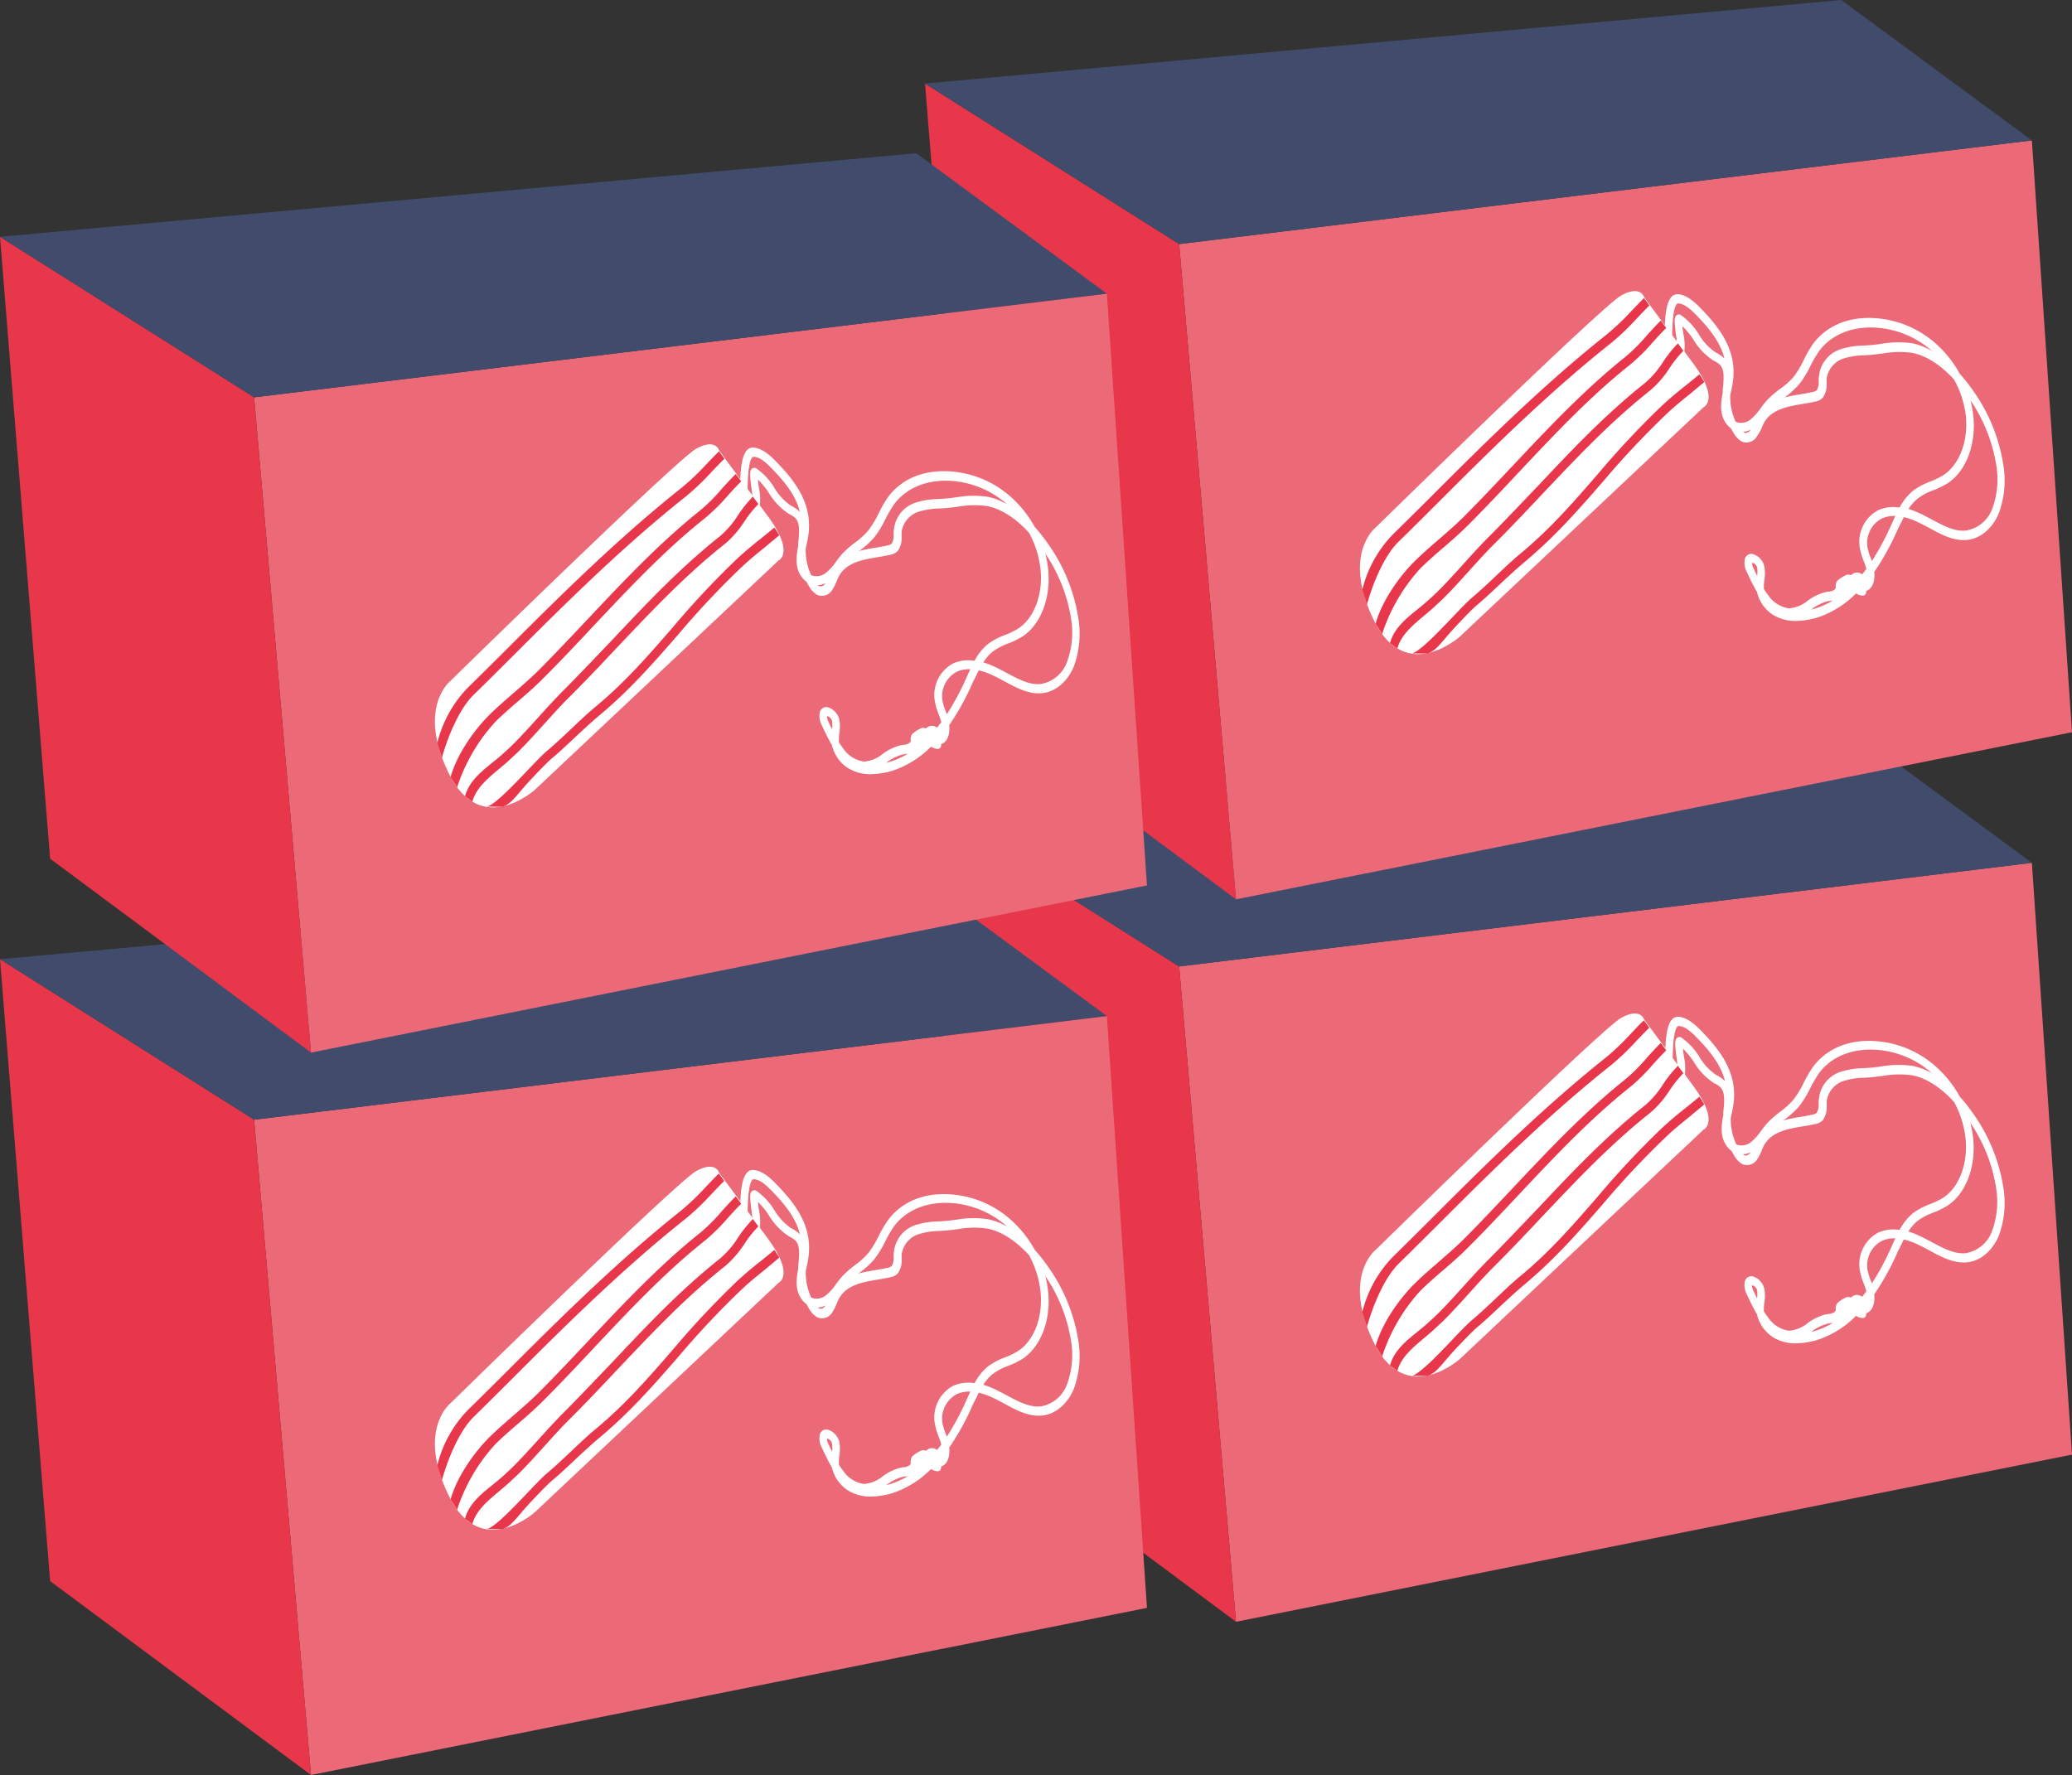 <svg id="Calque_1" data-name="Calque 1" xmlns="http://www.w3.org/2000/svg" viewBox="0 0 378.55 324.34"><rect x="0" y="0" width="378.55" height="324.34" fill="#333333" stroke="none"/><defs><style>.cls-1{fill:#ec6978;}.cls-2{fill:#e8364b;}.cls-3{fill:#414b6b;}.cls-4{fill:#fff;}</style></defs><title>Plan de travail 799</title><polygon class="cls-1" points="215.43 176.6 371.22 157.66 378.55 265.8 225.82 296.34 215.43 176.6"/><polygon class="cls-2" points="169 147.27 215.43 176.6 225.82 296.34 178.16 260.91 169 147.27"/><polygon class="cls-3" points="169 147.27 336.4 132 371.22 157.66 215.43 176.6 169 147.27"/><path class="cls-4" d="M332.14,244.81a14.06,14.06,0,0,1-3.55.63,7.76,7.76,0,0,1-4.68-1.1,6.78,6.78,0,0,1-2.91-4.16,39.14,39.14,0,0,1-1.81-3.57,3.54,3.54,0,0,1-.41-2.48,1.22,1.22,0,0,1,1.5-.88,3.06,3.06,0,0,1,2.07,2.3,7.3,7.3,0,0,1,0,2.43,8.09,8.09,0,0,0-.09,1.4c0,.08,0,.17,0,.25a12.87,12.87,0,0,0,.79,1.13,5.55,5.55,0,0,0,3.77,2.4,6.14,6.14,0,0,0,3.48-1.42,9.12,9.12,0,0,1,3.22-1.55l.49-.08a2.12,2.12,0,0,0,1.16-.37,1.29,1.29,0,0,0,.23-.31,1.82,1.82,0,0,1,.25-1.29,5.92,5.92,0,0,1,1.49-1l.14-.08a1,1,0,0,1,.69,0l.27,0a1.46,1.46,0,0,1,1-.44,1.4,1.4,0,0,1,.95.34q.4-.49.79-1c-.12-.46-.3-.93-.48-1.42a13.84,13.84,0,0,1-.65-2.09,6.57,6.57,0,0,1,3.28-7.22,6.92,6.92,0,0,1,3.92-.49,10.17,10.17,0,0,1,2.37-3,12.26,12.26,0,0,1,3.19-1.71,14.68,14.68,0,0,0,2.34-1.13c3-1.91,4.66-6.32,4.14-11a18.26,18.26,0,0,0-2.08-6.54c-2.47-2.69-5.12-4.39-7.66-4.87a17,17,0,0,0-5.41.12c-.66.08-1.35.17-2,.23l-1.26.09a13.45,13.45,0,0,0-3.95.62,4.55,4.55,0,0,0-3,3.68c0,.24,0,.51,0,.8a4.06,4.06,0,0,1-.73,2.69,2.54,2.54,0,0,1-1.39.68c-.74.17-1.51.29-2.26.42-2.83.47-5.75,1-7.1,3.53-.14.27-.26.56-.39.87a8.23,8.23,0,0,1-.76,1.51,2.19,2.19,0,0,1-2.75,1,3.84,3.84,0,0,1-1.42-1.41q-.31-.47-.57-1a3.85,3.85,0,0,1-.88-.88c-1.26-1.72-1-3.76-.64-5.66v-.06c0-.35,0-.72.07-1.09.12-1.57.24-3-.54-3.9a3.86,3.86,0,0,0-1-.7l-.31-.17a11.73,11.73,0,0,1-3.57-3.76,14.46,14.46,0,0,0-2-2.46c0,.45.11,1,.16,1.41a10.37,10.37,0,0,1,.13,3.67.58.58,0,0,1-.9.32,1,1,0,0,1-.39-1.13,15.9,15.9,0,0,0-.21-2.82c-.27-2.17-.36-3.07.14-3.47a.67.67,0,0,1,.8,0,11.73,11.73,0,0,1,3.27,3.53,10.23,10.23,0,0,0,3,3.24l.29.16a5.4,5.4,0,0,1,1.37,1c-.66-2.74-2.45-5.14-4.87-7.66-1.18-1.23-2.34-2.34-3.53-2.41-1-.07-1.12,4.18-1.15,5.57,0,.53,0,.94,0,1.25a.62.62,0,0,1-.76.62,1,1,0,0,1-.62-1c0-.24,0-.66,0-1.13.07-2.66.18-7.11,2.42-7,1.81.11,3.41,1.78,4.47,2.88,3.49,3.64,6.57,7.82,5.49,13.73-.07.39-.16.8-.25,1.21l-.14.65a10.85,10.85,0,0,0,1,4.85,2.71,2.71,0,0,0,2.62-.36,10,10,0,0,0,1.93-2.13c.37-.49.75-1,1.16-1.45a18.06,18.06,0,0,1,2.29-2,14.93,14.93,0,0,0,2.38-2.14,17.54,17.54,0,0,0,1.92-3.14,23.62,23.62,0,0,1,1.62-2.79c2.3-3.23,6.09-5,10.65-4.9a18.46,18.46,0,0,1,11.9,4.69,20.71,20.71,0,0,1,4.38,5.51,30.9,30.9,0,0,1,2.34,2.95A31.82,31.82,0,0,1,366,216.92a17.34,17.34,0,0,1-.82,8.88c-1.18,2.81-3.44,4.68-5.89,4.87s-4.63-1-6.84-2.21c-.81-.43-1.64-.87-2.45-1.23a12.17,12.17,0,0,0-2.18-.74c-.33.66-.64,1.35-1,2l-.3.67a46.31,46.31,0,0,1-4.1,7.35c.17,1.5-.26,3.09-1.48,3.47h0a.87.87,0,0,1-.13.61.56.56,0,0,1-.47.25,2.43,2.43,0,0,1-1.25-.4A17.81,17.81,0,0,1,332.14,244.81Zm-1.26-1.41a14.57,14.57,0,0,0,4-1.69l-.53.08-.43.07a8.19,8.19,0,0,0-2.83,1.39Zm13.52-16.88a4.78,4.78,0,0,0-.6.23,5.06,5.06,0,0,0-2.58,5.46,12,12,0,0,0,.56,1.77l.2.54a47.09,47.09,0,0,0,3.4-6.27l.3-.67c.2-.43.39-.87.6-1.3A5.72,5.72,0,0,0,344.41,226.52Zm4.27-1.48a14.21,14.21,0,0,1,1.69.63c.86.38,1.71.84,2.54,1.28,2.13,1.14,4.15,2.21,6.15,2.05a6.19,6.19,0,0,0,4.91-4.1,15.49,15.49,0,0,0,.71-7.91,29.26,29.26,0,0,0-4.7-11.84,19.07,19.07,0,0,1,.51,2.73c.59,5.27-1.32,10.29-4.75,12.47a15.77,15.77,0,0,1-2.51,1.22,11.27,11.27,0,0,0-2.92,1.55A8,8,0,0,0,348.68,225Zm-28.57,9.84h0c-.09.26.18.84.28,1.05.21.44.41.89.63,1.33a4.94,4.94,0,0,0,0-1.53,1.3,1.3,0,0,0-.57-.75A.51.51,0,0,0,320.11,234.89Zm-1.73-24a1.07,1.07,0,0,0,.27.2c.43.21.93-.12,1.23-.53A3.93,3.93,0,0,1,318.38,210.93Zm7.38-6.15a30.42,30.42,0,0,1,3.15-.64c.77-.13,1.49-.25,2.2-.41a1.6,1.6,0,0,0,.82-.35,2.85,2.85,0,0,0,.34-1.67c0-.3,0-.62.06-.93a5.79,5.79,0,0,1,3.84-4.85,14.41,14.41,0,0,1,4.26-.69l1.23-.08c.66-.06,1.34-.14,2-.23a18.07,18.07,0,0,1,5.77-.11,11.91,11.91,0,0,1,3.56,1.34l0,0a17.08,17.08,0,0,0-11-4.32c-4.13-.06-7.67,1.54-9.72,4.41a22.21,22.21,0,0,0-1.52,2.62,18.82,18.82,0,0,1-2.08,3.38,16.06,16.06,0,0,1-2.56,2.32Z"/><path class="cls-4" d="M309.52,198.64c4.68,6.49,1.71,7.78,1.71,7.78l-44.48,41.87s-9.92,9-15.77-3,.3-16.86.3-16.86S292.56,188,296.17,186s4.22.32,4.22.32l3.43,4.62Z"/><path class="cls-2" d="M249.73,242.49l-.84-2.7a21.93,21.93,0,0,1,5.68-10.23c2.88-2.82,5.72-5.65,8.46-8.39,9.38-9.38,19.46-19.26,30.45-28a44.41,44.41,0,0,0,4.49-4.31c.76-.8,1.55-1.63,2.35-2.42l1,1.35c-.79.77-1.57,1.59-2.32,2.38a45.33,45.33,0,0,1-4.61,4.42c-10.94,8.67-21,18.53-30.35,27.88-2.75,2.74-5.58,5.58-8.47,8.4C252.94,233.44,250.83,238.52,249.73,242.49Z"/><path class="cls-2" d="M252.51,247.87l-1.19-1.9c1.21-4.35,4.55-8.89,7.22-11.5,1.37-1.34,2.79-2.57,4.16-3.76s3-2.59,4.45-4c3.11-3.11,6.22-6.42,9.23-9.61,6.49-6.9,13.19-14,20.53-19.85a33.17,33.17,0,0,0,4-4c.79-.88,1.61-1.78,2.51-2.67l1,1.35c-.88.85-1.68,1.75-2.46,2.61a34.57,34.57,0,0,1-4.15,4.1c-7.27,5.76-13.94,12.86-20.4,19.73-3,3.2-6.12,6.52-9.25,9.64-1.48,1.48-3,2.81-4.51,4.1s-2.76,2.39-4.11,3.71A32.63,32.63,0,0,0,252.51,247.87Z"/><path class="cls-2" d="M255.29,250.5l-1.34-1c1-3.55,4.27-5.35,7-7.82.61-.55,1.18-1.08,1.67-1.56,1.47-1.44,3.14-3.29,4.75-5.07,1.46-1.62,3-3.3,4.33-4.65,3.09-3.09,6.07-6.26,9-9.31,6.45-6.85,12.55-13.33,19.9-19.16a16.91,16.91,0,0,0,3.23-3.78,23,23,0,0,1,2.72-3.4l1,1.35a22,22,0,0,0-2.57,3.22,18.15,18.15,0,0,1-3.47,4c-7.29,5.78-13.36,12.22-19.78,19-2.89,3.07-5.87,6.24-9,9.34-1.33,1.33-2.83,3-4.28,4.6-1.62,1.8-3.3,3.66-4.8,5.13-.51.5-1.09,1-1.7,1.59C259.26,245.41,256.16,247.36,255.29,250.5Z"/><path class="cls-2" d="M260.78,251.41l-1,0L258,251.4h0c1.5-.47,4.7-3.82,7.26-6.51,1.47-1.54,2.85-3,3.8-3.79,1.37-1.15,2.83-2.53,4.25-3.87s3-2.87,4.5-4.09c5.39-4.47,9.59-9.31,14.05-14.44a159.26,159.26,0,0,1,11.73-12.53c1.52-1.41,3-2.65,4.53-3.84.78-.63,1.58-1.28,2.37-1.94l.89,1.41c-.8.67-1.61,1.33-2.39,2-1.46,1.18-3,2.4-4.46,3.79A158.36,158.36,0,0,0,292.86,220c-4.49,5.16-8.73,10-14.19,14.58-1.43,1.19-3,2.64-4.45,4s-2.9,2.74-4.3,3.91c-.9.75-2.26,2.18-3.7,3.7C263.29,249.29,262.56,250.86,260.78,251.41Z"/><polygon class="cls-1" points="46.43 204.6 202.22 185.66 209.55 293.8 56.82 324.34 46.43 204.6"/><polygon class="cls-2" points="0 175.27 46.43 204.6 56.82 324.34 9.16 288.91 0 175.27"/><polygon class="cls-3" points="0 175.27 167.4 160 202.22 185.66 46.43 204.6 0 175.27"/><path class="cls-4" d="M163.14,272.81a14.06,14.06,0,0,1-3.55.63,7.76,7.76,0,0,1-4.68-1.1,6.78,6.78,0,0,1-2.91-4.16,39.14,39.14,0,0,1-1.81-3.57,3.54,3.54,0,0,1-.41-2.48,1.22,1.22,0,0,1,1.5-.88,3.06,3.06,0,0,1,2.07,2.3,7.3,7.3,0,0,1,0,2.43,8.09,8.09,0,0,0-.09,1.4c0,.08,0,.17,0,.25a12.87,12.87,0,0,0,.79,1.13,5.55,5.55,0,0,0,3.77,2.4,6.14,6.14,0,0,0,3.48-1.42,9.12,9.12,0,0,1,3.22-1.55l.49-.08a2.12,2.12,0,0,0,1.16-.37,1.29,1.29,0,0,0,.23-.31,1.82,1.82,0,0,1,.25-1.29,5.92,5.92,0,0,1,1.49-1l.14-.08a1,1,0,0,1,.69,0l.27,0a1.46,1.46,0,0,1,1-.44,1.4,1.4,0,0,1,.95.34q.4-.49.79-1c-.12-.46-.3-.93-.48-1.42a13.84,13.84,0,0,1-.65-2.09,6.57,6.57,0,0,1,3.28-7.22,6.92,6.92,0,0,1,3.92-.49,10.17,10.17,0,0,1,2.37-3,12.26,12.26,0,0,1,3.19-1.71,14.68,14.68,0,0,0,2.34-1.13c3-1.91,4.66-6.32,4.14-11a18.26,18.26,0,0,0-2.08-6.54c-2.47-2.69-5.12-4.39-7.66-4.87a17,17,0,0,0-5.41.12c-.66.08-1.35.17-2,.23l-1.26.09a13.45,13.45,0,0,0-3.95.62,4.55,4.55,0,0,0-3,3.68c0,.24,0,.51,0,.8a4.06,4.06,0,0,1-.73,2.69,2.54,2.54,0,0,1-1.39.68c-.74.17-1.51.29-2.26.42-2.83.47-5.75,1-7.1,3.53-.14.27-.26.56-.39.87a8.23,8.23,0,0,1-.76,1.51,2.19,2.19,0,0,1-2.75,1,3.84,3.84,0,0,1-1.42-1.41q-.31-.47-.57-1a3.85,3.85,0,0,1-.88-.88c-1.26-1.72-1-3.76-.64-5.66v-.06c0-.35,0-.72.07-1.09.12-1.57.24-3-.54-3.9a3.86,3.86,0,0,0-1-.7l-.31-.17a11.73,11.73,0,0,1-3.57-3.76,14.46,14.46,0,0,0-2-2.46c0,.45.11,1,.16,1.41a10.37,10.37,0,0,1,.13,3.67.58.58,0,0,1-.9.32,1,1,0,0,1-.39-1.13,15.9,15.9,0,0,0-.21-2.82c-.27-2.17-.36-3.07.14-3.47a.67.67,0,0,1,.8,0,11.73,11.73,0,0,1,3.27,3.53,10.23,10.23,0,0,0,3,3.24l.29.16a5.4,5.4,0,0,1,1.37,1c-.66-2.74-2.45-5.14-4.87-7.66-1.18-1.23-2.34-2.34-3.53-2.41-1-.07-1.12,4.18-1.15,5.57,0,.53,0,.94,0,1.25a.62.62,0,0,1-.76.62,1,1,0,0,1-.62-1c0-.24,0-.66,0-1.13.07-2.66.18-7.11,2.42-7,1.81.11,3.41,1.78,4.47,2.88,3.49,3.64,6.57,7.82,5.49,13.73-.07.39-.16.8-.25,1.21l-.14.65a10.85,10.85,0,0,0,1,4.85,2.71,2.71,0,0,0,2.62-.36,10,10,0,0,0,1.93-2.13c.37-.49.75-1,1.16-1.45a18.06,18.06,0,0,1,2.29-2,14.93,14.93,0,0,0,2.38-2.14,17.54,17.54,0,0,0,1.92-3.14,23.62,23.62,0,0,1,1.62-2.79c2.3-3.23,6.09-5,10.65-4.9a18.46,18.46,0,0,1,11.9,4.69,20.71,20.71,0,0,1,4.38,5.51,30.9,30.9,0,0,1,2.34,2.95A31.82,31.82,0,0,1,197,244.92a17.34,17.34,0,0,1-.82,8.88c-1.18,2.81-3.44,4.68-5.89,4.87s-4.63-1-6.84-2.21c-.81-.43-1.64-.87-2.45-1.23a12.17,12.17,0,0,0-2.18-.74c-.33.66-.64,1.35-1,2l-.3.67a46.31,46.31,0,0,1-4.1,7.35c.17,1.5-.26,3.09-1.48,3.47h0a.87.87,0,0,1-.13.61.56.56,0,0,1-.47.25,2.43,2.43,0,0,1-1.25-.4A17.81,17.81,0,0,1,163.14,272.81Zm-1.26-1.41a14.57,14.57,0,0,0,4-1.69l-.53.08-.43.07a8.19,8.19,0,0,0-2.83,1.39Zm13.52-16.88a4.78,4.78,0,0,0-.6.23,5.06,5.06,0,0,0-2.58,5.46,12,12,0,0,0,.56,1.77l.2.54a47.09,47.09,0,0,0,3.4-6.27l.3-.67c.2-.43.39-.87.6-1.3A5.72,5.72,0,0,0,175.41,254.52Zm4.27-1.48a14.21,14.21,0,0,1,1.69.63c.86.38,1.71.84,2.54,1.28,2.13,1.14,4.15,2.21,6.15,2.05a6.19,6.19,0,0,0,4.91-4.1,15.49,15.49,0,0,0,.71-7.91,29.26,29.26,0,0,0-4.7-11.84,19.07,19.07,0,0,1,.51,2.73c.59,5.27-1.32,10.29-4.75,12.47a15.77,15.77,0,0,1-2.51,1.22,11.27,11.27,0,0,0-2.92,1.55A8,8,0,0,0,179.68,253Zm-28.57,9.84h0c-.09.26.18.84.28,1.05.21.44.41.89.63,1.33a4.94,4.94,0,0,0,0-1.53,1.3,1.3,0,0,0-.57-.75A.51.51,0,0,0,151.11,262.89Zm-1.73-24a1.07,1.07,0,0,0,.27.2c.43.21.93-.12,1.23-.53A3.93,3.93,0,0,1,149.38,238.93Zm7.38-6.15a30.42,30.42,0,0,1,3.15-.64c.77-.13,1.49-.25,2.2-.41a1.6,1.6,0,0,0,.82-.35,2.85,2.85,0,0,0,.34-1.67c0-.3,0-.62.06-.93a5.79,5.79,0,0,1,3.84-4.85,14.41,14.41,0,0,1,4.26-.69l1.23-.08c.66-.06,1.34-.14,2-.23a18.07,18.07,0,0,1,5.77-.11,11.91,11.91,0,0,1,3.56,1.34l0,0a17.08,17.08,0,0,0-11-4.32c-4.13-.06-7.67,1.54-9.72,4.41a22.21,22.21,0,0,0-1.52,2.62,18.82,18.82,0,0,1-2.08,3.38,16.06,16.06,0,0,1-2.56,2.32Z"/><path class="cls-4" d="M140.52,226.64c4.68,6.49,1.71,7.78,1.71,7.78L97.75,276.29s-9.92,9-15.77-3,.3-16.86.3-16.86S123.56,216,127.17,214s4.22.32,4.22.32l3.43,4.62Z"/><path class="cls-2" d="M80.73,270.49l-.84-2.7a21.93,21.93,0,0,1,5.68-10.23c2.88-2.82,5.72-5.65,8.46-8.39,9.38-9.38,19.46-19.26,30.45-28a44.41,44.41,0,0,0,4.49-4.31c.76-.8,1.55-1.63,2.35-2.42l1,1.35c-.79.77-1.57,1.59-2.32,2.38a45.33,45.33,0,0,1-4.61,4.42c-10.94,8.67-21,18.53-30.35,27.88-2.75,2.74-5.58,5.58-8.47,8.4C83.94,261.44,81.83,266.52,80.73,270.49Z"/><path class="cls-2" d="M83.51,275.87,82.32,274c1.21-4.35,4.55-8.89,7.22-11.5,1.37-1.34,2.79-2.57,4.16-3.76s3-2.59,4.45-4c3.11-3.11,6.22-6.42,9.23-9.61,6.49-6.9,13.19-14,20.53-19.85a33.17,33.17,0,0,0,4-4c.79-.88,1.61-1.78,2.51-2.67l1,1.35c-.88.85-1.68,1.75-2.46,2.61a34.57,34.57,0,0,1-4.15,4.1c-7.27,5.76-13.94,12.86-20.4,19.73-3,3.2-6.12,6.52-9.25,9.64-1.48,1.48-3,2.81-4.51,4.1s-2.76,2.39-4.11,3.71A32.63,32.63,0,0,0,83.51,275.87Z"/><path class="cls-2" d="M86.29,278.5l-1.34-1c1-3.55,4.27-5.35,7-7.82.61-.55,1.18-1.08,1.67-1.56,1.47-1.44,3.14-3.29,4.75-5.07,1.46-1.62,3-3.3,4.33-4.65,3.09-3.09,6.07-6.26,9-9.31,6.45-6.85,12.55-13.33,19.9-19.16a16.91,16.91,0,0,0,3.23-3.78,23,23,0,0,1,2.72-3.4l1,1.35a22,22,0,0,0-2.57,3.22,18.15,18.15,0,0,1-3.47,4c-7.29,5.78-13.36,12.22-19.78,19-2.89,3.07-5.87,6.24-9,9.34-1.33,1.33-2.83,3-4.28,4.6-1.62,1.8-3.3,3.66-4.8,5.13-.51.5-1.09,1-1.7,1.59C90.26,273.41,87.16,275.36,86.29,278.5Z"/><path class="cls-2" d="M91.78,279.41l-1,0L89,279.4h0c1.5-.47,4.7-3.82,7.26-6.51,1.47-1.54,2.85-3,3.8-3.79,1.37-1.15,2.83-2.53,4.25-3.87s3-2.87,4.5-4.09c5.39-4.47,9.59-9.31,14.05-14.44a159.26,159.26,0,0,1,11.73-12.53c1.52-1.41,3-2.65,4.53-3.84.78-.63,1.58-1.28,2.37-1.94l.89,1.41c-.8.67-1.61,1.33-2.39,2-1.46,1.18-3,2.4-4.46,3.79A158.36,158.36,0,0,0,123.86,248c-4.49,5.16-8.73,10-14.19,14.58-1.43,1.19-3,2.64-4.45,4s-2.9,2.74-4.3,3.91c-.9.75-2.26,2.18-3.7,3.7C94.29,277.29,93.56,278.86,91.78,279.41Z"/><polygon class="cls-1" points="215.43 44.6 371.22 25.66 378.55 133.8 225.82 164.34 215.43 44.6"/><polygon class="cls-2" points="169 15.27 215.43 44.6 225.82 164.34 178.16 128.91 169 15.27"/><polygon class="cls-3" points="169 15.27 336.4 0 371.22 25.66 215.43 44.6 169 15.27"/><path class="cls-4" d="M332.14,112.81a14.06,14.06,0,0,1-3.55.63,7.76,7.76,0,0,1-4.68-1.1,6.78,6.78,0,0,1-2.91-4.16,39.14,39.14,0,0,1-1.81-3.57,3.54,3.54,0,0,1-.41-2.48,1.22,1.22,0,0,1,1.5-.88,3.06,3.06,0,0,1,2.07,2.3,7.3,7.3,0,0,1,0,2.43,8.09,8.09,0,0,0-.09,1.4c0,.08,0,.17,0,.25a12.87,12.87,0,0,0,.79,1.13,5.55,5.55,0,0,0,3.77,2.4,6.14,6.14,0,0,0,3.48-1.42,9.12,9.12,0,0,1,3.22-1.55l.49-.08a2.12,2.12,0,0,0,1.16-.37,1.29,1.29,0,0,0,.23-.31,1.82,1.82,0,0,1,.25-1.29,5.92,5.92,0,0,1,1.49-1l.14-.08a1,1,0,0,1,.69,0l.27,0a1.46,1.46,0,0,1,1-.44,1.4,1.4,0,0,1,.95.34q.4-.49.79-1c-.12-.46-.3-.93-.48-1.42a13.84,13.84,0,0,1-.65-2.09,6.57,6.57,0,0,1,3.28-7.22,6.92,6.92,0,0,1,3.92-.49,10.17,10.17,0,0,1,2.37-3A12.26,12.26,0,0,1,352.64,88,14.68,14.68,0,0,0,355,86.85c3-1.91,4.66-6.32,4.14-11A18.26,18.26,0,0,0,357,69.35c-2.47-2.69-5.12-4.39-7.66-4.87a17,17,0,0,0-5.41.12c-.66.08-1.35.17-2,.23l-1.26.09a13.45,13.45,0,0,0-3.95.62,4.55,4.55,0,0,0-3,3.68c0,.24,0,.51,0,.8a4.06,4.06,0,0,1-.73,2.69,2.54,2.54,0,0,1-1.39.68c-.74.17-1.51.29-2.26.42-2.83.47-5.75,1-7.1,3.53-.14.27-.26.56-.39.87A8.23,8.23,0,0,1,321,79.7a2.19,2.19,0,0,1-2.75,1,3.84,3.84,0,0,1-1.42-1.41q-.31-.47-.57-1a3.85,3.85,0,0,1-.88-.88c-1.26-1.72-1-3.76-.64-5.66v-.06c0-.35,0-.72.07-1.09.12-1.57.24-3-.54-3.9a3.86,3.86,0,0,0-1-.7l-.31-.17a11.73,11.73,0,0,1-3.57-3.76,14.46,14.46,0,0,0-2-2.46c0,.45.11,1,.16,1.41a10.37,10.37,0,0,1,.13,3.67.58.58,0,0,1-.9.32,1,1,0,0,1-.39-1.13,15.9,15.9,0,0,0-.21-2.82c-.27-2.17-.36-3.07.14-3.47a.67.67,0,0,1,.8,0,11.73,11.73,0,0,1,3.27,3.53,10.23,10.23,0,0,0,3,3.24l.29.16a5.4,5.4,0,0,1,1.37,1c-.66-2.74-2.45-5.14-4.87-7.66-1.18-1.23-2.34-2.34-3.53-2.41-1-.07-1.12,4.18-1.15,5.57,0,.53,0,.94,0,1.25a.62.62,0,0,1-.76.62,1,1,0,0,1-.62-1c0-.24,0-.66,0-1.13.07-2.66.18-7.11,2.42-7,1.81.11,3.41,1.78,4.47,2.88,3.49,3.64,6.57,7.82,5.49,13.73-.07.39-.16.8-.25,1.21l-.14.65a10.85,10.85,0,0,0,1,4.85,2.71,2.71,0,0,0,2.62-.36,10,10,0,0,0,1.93-2.13c.37-.49.75-1,1.16-1.45a18.06,18.06,0,0,1,2.29-2A14.93,14.93,0,0,0,327.58,69a17.54,17.54,0,0,0,1.92-3.14A23.62,23.62,0,0,1,331.12,63c2.3-3.23,6.09-5,10.65-4.9a18.46,18.46,0,0,1,11.9,4.69,20.71,20.71,0,0,1,4.38,5.51,30.9,30.9,0,0,1,2.34,2.95A31.82,31.82,0,0,1,366,84.92a17.34,17.34,0,0,1-.82,8.88c-1.18,2.81-3.44,4.68-5.89,4.87s-4.63-1-6.84-2.21c-.81-.43-1.64-.87-2.45-1.23a12.17,12.17,0,0,0-2.18-.74c-.33.66-.64,1.35-1,2l-.3.67a46.31,46.31,0,0,1-4.1,7.35c.17,1.5-.26,3.09-1.48,3.47h0a.87.87,0,0,1-.13.61.56.56,0,0,1-.47.25,2.43,2.43,0,0,1-1.25-.4A17.81,17.81,0,0,1,332.14,112.81Zm-1.26-1.41a14.57,14.57,0,0,0,4-1.69l-.53.08-.43.07a8.19,8.19,0,0,0-2.83,1.39Zm13.52-16.88a4.78,4.78,0,0,0-.6.23,5.06,5.06,0,0,0-2.58,5.46,12,12,0,0,0,.56,1.77l.2.54a47.09,47.09,0,0,0,3.4-6.27l.3-.67c.2-.43.39-.87.6-1.3A5.72,5.72,0,0,0,344.41,94.52ZM348.68,93a14.21,14.21,0,0,1,1.69.63c.86.38,1.71.84,2.54,1.28,2.13,1.14,4.15,2.21,6.15,2.05A6.19,6.19,0,0,0,364,92.9a15.49,15.49,0,0,0,.71-7.91A29.26,29.26,0,0,0,360,73.15a19.07,19.07,0,0,1,.51,2.73c.59,5.27-1.32,10.29-4.75,12.47a15.77,15.77,0,0,1-2.51,1.22,11.27,11.27,0,0,0-2.92,1.55A8,8,0,0,0,348.68,93Zm-28.57,9.84h0c-.09.26.18.84.28,1.05.21.44.41.89.63,1.33a4.94,4.94,0,0,0,0-1.53,1.3,1.3,0,0,0-.57-.75A.51.51,0,0,0,320.11,102.89Zm-1.73-24a1.07,1.07,0,0,0,.27.2c.43.21.93-.12,1.23-.53A3.93,3.93,0,0,1,318.38,78.93Zm7.38-6.15a30.42,30.42,0,0,1,3.15-.64c.77-.13,1.49-.25,2.2-.41a1.6,1.6,0,0,0,.82-.35,2.85,2.85,0,0,0,.34-1.67c0-.3,0-.62.06-.93a5.79,5.79,0,0,1,3.84-4.85,14.41,14.41,0,0,1,4.26-.69l1.23-.08c.66-.06,1.34-.14,2-.23a18.07,18.07,0,0,1,5.77-.11A11.91,11.91,0,0,1,353,64.16l0,0a17.08,17.08,0,0,0-11-4.32c-4.13-.06-7.67,1.54-9.72,4.41a22.21,22.21,0,0,0-1.52,2.62,18.82,18.82,0,0,1-2.08,3.38,16.06,16.06,0,0,1-2.56,2.32Z"/><path class="cls-4" d="M309.52,66.64c4.68,6.49,1.71,7.78,1.71,7.78l-44.48,41.87s-9.92,9-15.77-3,.3-16.86.3-16.86S292.56,56,296.17,54s4.22.32,4.22.32L303.83,59Z"/><path class="cls-2" d="M249.73,110.49l-.84-2.7a21.93,21.93,0,0,1,5.68-10.23c2.88-2.82,5.72-5.65,8.46-8.39,9.38-9.38,19.46-19.26,30.45-28A44.41,44.41,0,0,0,298,56.89c.76-.8,1.55-1.63,2.35-2.42l1,1.35c-.79.77-1.57,1.59-2.32,2.38a45.33,45.33,0,0,1-4.61,4.42c-10.94,8.67-21,18.53-30.35,27.88-2.75,2.74-5.58,5.58-8.47,8.4C252.94,101.44,250.83,106.52,249.73,110.49Z"/><path class="cls-2" d="M252.51,115.87l-1.19-1.9c1.21-4.35,4.55-8.89,7.22-11.5,1.37-1.34,2.79-2.57,4.16-3.76s3-2.59,4.45-4c3.11-3.11,6.22-6.42,9.23-9.61,6.49-6.9,13.19-14,20.53-19.85a33.17,33.17,0,0,0,4-4c.79-.88,1.61-1.78,2.51-2.67l1,1.35c-.88.85-1.68,1.75-2.46,2.61a34.57,34.57,0,0,1-4.15,4.1c-7.27,5.76-13.94,12.86-20.4,19.73-3,3.2-6.12,6.52-9.25,9.64-1.48,1.48-3,2.81-4.51,4.1s-2.76,2.39-4.11,3.71A32.63,32.63,0,0,0,252.51,115.87Z"/><path class="cls-2" d="M255.29,118.5l-1.34-1c1-3.55,4.27-5.35,7-7.82.61-.55,1.18-1.08,1.67-1.56,1.47-1.44,3.14-3.29,4.75-5.07,1.46-1.62,3-3.3,4.33-4.65,3.09-3.09,6.07-6.26,9-9.31,6.45-6.85,12.55-13.33,19.9-19.16a16.91,16.91,0,0,0,3.23-3.78,23,23,0,0,1,2.72-3.4l1,1.35a22,22,0,0,0-2.57,3.22,18.15,18.15,0,0,1-3.47,4c-7.29,5.78-13.36,12.22-19.78,19-2.89,3.07-5.87,6.24-9,9.34-1.33,1.33-2.83,3-4.28,4.6-1.62,1.8-3.3,3.66-4.8,5.13-.51.5-1.09,1-1.7,1.59C259.26,113.41,256.16,115.36,255.29,118.5Z"/><path class="cls-2" d="M260.78,119.41l-1,0L258,119.4h0c1.5-.47,4.7-3.82,7.26-6.51,1.47-1.54,2.85-3,3.8-3.79,1.37-1.15,2.83-2.53,4.25-3.87s3-2.87,4.5-4.09c5.39-4.47,9.59-9.31,14.05-14.44a159.26,159.26,0,0,1,11.73-12.53c1.52-1.41,3-2.65,4.53-3.84.78-.63,1.58-1.28,2.37-1.94l.89,1.41c-.8.67-1.61,1.33-2.39,2-1.46,1.18-3,2.4-4.46,3.79A158.36,158.36,0,0,0,292.86,88c-4.49,5.16-8.73,10-14.19,14.58-1.43,1.19-3,2.64-4.45,4s-2.9,2.74-4.3,3.91c-.9.75-2.26,2.18-3.7,3.7C263.29,117.29,262.56,118.86,260.78,119.41Z"/><polygon class="cls-1" points="46.43 72.6 202.22 53.66 209.55 161.8 56.82 192.34 46.43 72.6"/><polygon class="cls-2" points="0 43.27 46.43 72.6 56.82 192.34 9.16 156.91 0 43.27"/><polygon class="cls-3" points="0 43.27 167.4 28 202.22 53.66 46.43 72.6 0 43.27"/><path class="cls-4" d="M163.14,140.81a14.06,14.06,0,0,1-3.55.63,7.76,7.76,0,0,1-4.68-1.1,6.78,6.78,0,0,1-2.91-4.16,39.14,39.14,0,0,1-1.81-3.57,3.54,3.54,0,0,1-.41-2.48,1.22,1.22,0,0,1,1.5-.88,3.06,3.06,0,0,1,2.07,2.3,7.3,7.3,0,0,1,0,2.43,8.09,8.09,0,0,0-.09,1.4c0,.08,0,.17,0,.25a12.87,12.87,0,0,0,.79,1.13,5.55,5.55,0,0,0,3.77,2.4,6.14,6.14,0,0,0,3.48-1.42,9.12,9.12,0,0,1,3.22-1.55l.49-.08a2.12,2.12,0,0,0,1.16-.37,1.29,1.29,0,0,0,.23-.31,1.82,1.82,0,0,1,.25-1.29,5.92,5.92,0,0,1,1.49-1l.14-.08a1,1,0,0,1,.69,0l.27,0a1.46,1.46,0,0,1,1-.44,1.4,1.4,0,0,1,.95.34q.4-.49.79-1c-.12-.46-.3-.93-.48-1.42a13.84,13.84,0,0,1-.65-2.09,6.57,6.57,0,0,1,3.28-7.22,6.92,6.92,0,0,1,3.92-.49,10.17,10.17,0,0,1,2.37-3,12.26,12.26,0,0,1,3.19-1.71,14.68,14.68,0,0,0,2.34-1.13c3-1.91,4.66-6.32,4.14-11A18.26,18.26,0,0,0,188,97.35c-2.47-2.69-5.12-4.39-7.66-4.87a17,17,0,0,0-5.41.12c-.66.08-1.35.17-2,.23l-1.26.09a13.45,13.45,0,0,0-3.95.62,4.55,4.55,0,0,0-3,3.68c0,.24,0,.51,0,.8a4.06,4.06,0,0,1-.73,2.69,2.54,2.54,0,0,1-1.39.68c-.74.17-1.51.29-2.26.42-2.83.47-5.75,1-7.1,3.53-.14.27-.26.56-.39.87a8.23,8.23,0,0,1-.76,1.51,2.19,2.19,0,0,1-2.75,1,3.84,3.84,0,0,1-1.42-1.41q-.31-.47-.57-1a3.85,3.85,0,0,1-.88-.88c-1.26-1.72-1-3.76-.64-5.66v-.06c0-.35,0-.72.07-1.09.12-1.57.24-3-.54-3.9a3.86,3.86,0,0,0-1-.7l-.31-.17a11.73,11.73,0,0,1-3.57-3.76,14.46,14.46,0,0,0-2-2.46c0,.45.11,1,.16,1.41a10.37,10.37,0,0,1,.13,3.67.58.58,0,0,1-.9.32,1,1,0,0,1-.39-1.13,15.9,15.9,0,0,0-.21-2.82c-.27-2.17-.36-3.07.14-3.47a.67.67,0,0,1,.8,0,11.73,11.73,0,0,1,3.27,3.53,10.23,10.23,0,0,0,3,3.24l.29.16a5.4,5.4,0,0,1,1.37,1c-.66-2.74-2.45-5.14-4.87-7.66-1.18-1.23-2.34-2.34-3.53-2.41-1-.07-1.12,4.18-1.15,5.57,0,.53,0,.94,0,1.25a.62.62,0,0,1-.76.62,1,1,0,0,1-.62-1c0-.24,0-.66,0-1.13.07-2.66.18-7.11,2.42-7,1.81.11,3.41,1.78,4.47,2.88,3.49,3.64,6.57,7.82,5.49,13.73-.07.39-.16.8-.25,1.21l-.14.65a10.85,10.85,0,0,0,1,4.85,2.71,2.71,0,0,0,2.62-.36,10,10,0,0,0,1.93-2.13c.37-.49.75-1,1.16-1.45a18.06,18.06,0,0,1,2.29-2A14.93,14.93,0,0,0,158.58,97a17.54,17.54,0,0,0,1.92-3.14A23.62,23.62,0,0,1,162.12,91c2.3-3.23,6.09-5,10.65-4.9a18.46,18.46,0,0,1,11.9,4.69,20.71,20.71,0,0,1,4.38,5.51,30.9,30.9,0,0,1,2.34,2.95A31.82,31.82,0,0,1,197,112.92a17.34,17.34,0,0,1-.82,8.88c-1.18,2.81-3.44,4.68-5.89,4.87s-4.63-1-6.84-2.21c-.81-.43-1.64-.87-2.45-1.23a12.17,12.17,0,0,0-2.18-.74c-.33.66-.64,1.35-1,2l-.3.67a46.31,46.31,0,0,1-4.1,7.35c.17,1.5-.26,3.09-1.48,3.47h0a.87.87,0,0,1-.13.61.56.56,0,0,1-.47.25,2.43,2.43,0,0,1-1.25-.4A17.81,17.81,0,0,1,163.14,140.81Zm-1.26-1.41a14.57,14.57,0,0,0,4-1.69l-.53.08-.43.07a8.19,8.19,0,0,0-2.83,1.39Zm13.52-16.88a4.78,4.78,0,0,0-.6.23,5.06,5.06,0,0,0-2.58,5.46,12,12,0,0,0,.56,1.77l.2.54a47.09,47.09,0,0,0,3.4-6.27l.3-.67c.2-.43.39-.87.6-1.3A5.72,5.72,0,0,0,175.41,122.52Zm4.27-1.48a14.21,14.21,0,0,1,1.69.63c.86.38,1.71.84,2.54,1.28,2.13,1.14,4.15,2.21,6.15,2.05a6.19,6.19,0,0,0,4.91-4.1,15.49,15.49,0,0,0,.71-7.91,29.26,29.26,0,0,0-4.7-11.84,19.07,19.07,0,0,1,.51,2.73c.59,5.27-1.32,10.29-4.75,12.47a15.77,15.77,0,0,1-2.51,1.22,11.27,11.27,0,0,0-2.92,1.55A8,8,0,0,0,179.68,121Zm-28.57,9.84h0c-.09.26.18.84.28,1.05.21.44.41.89.63,1.33a4.94,4.94,0,0,0,0-1.53,1.3,1.3,0,0,0-.57-.75A.51.51,0,0,0,151.11,130.89Zm-1.73-24a1.07,1.07,0,0,0,.27.2c.43.21.93-.12,1.23-.53A3.93,3.93,0,0,1,149.38,106.93Zm7.38-6.15a30.42,30.42,0,0,1,3.15-.64c.77-.13,1.49-.25,2.2-.41a1.6,1.6,0,0,0,.82-.35,2.85,2.85,0,0,0,.34-1.67c0-.3,0-.62.06-.93a5.79,5.79,0,0,1,3.84-4.85,14.41,14.41,0,0,1,4.26-.69l1.23-.08c.66-.06,1.34-.14,2-.23a18.07,18.07,0,0,1,5.77-.11A11.91,11.91,0,0,1,184,92.16l0,0a17.08,17.08,0,0,0-11-4.32c-4.13-.06-7.67,1.54-9.72,4.41a22.21,22.21,0,0,0-1.52,2.62,18.82,18.82,0,0,1-2.08,3.38,16.06,16.06,0,0,1-2.56,2.32Z"/><path class="cls-4" d="M140.52,94.64c4.68,6.49,1.71,7.78,1.71,7.78L97.75,144.29s-9.92,9-15.77-3,.3-16.86.3-16.86S123.56,84,127.17,82s4.22.32,4.22.32L134.83,87Z"/><path class="cls-2" d="M80.73,138.49l-.84-2.7a21.93,21.93,0,0,1,5.68-10.23c2.88-2.82,5.72-5.65,8.46-8.39,9.38-9.38,19.46-19.26,30.45-28A44.41,44.41,0,0,0,129,84.89c.76-.8,1.55-1.63,2.35-2.42l1,1.35c-.79.77-1.57,1.59-2.32,2.38a45.33,45.33,0,0,1-4.61,4.42c-10.94,8.67-21,18.53-30.35,27.88-2.75,2.74-5.58,5.58-8.47,8.4C83.94,129.44,81.83,134.52,80.73,138.49Z"/><path class="cls-2" d="M83.51,143.87,82.32,142c1.21-4.35,4.55-8.89,7.22-11.5,1.37-1.34,2.79-2.57,4.16-3.76s3-2.59,4.45-4c3.11-3.11,6.22-6.42,9.23-9.61,6.49-6.9,13.19-14,20.53-19.85a33.17,33.17,0,0,0,4-4c.79-.88,1.61-1.78,2.51-2.67l1,1.35c-.88.85-1.68,1.75-2.46,2.61a34.57,34.57,0,0,1-4.15,4.1c-7.27,5.76-13.94,12.86-20.4,19.73-3,3.2-6.12,6.52-9.25,9.64-1.48,1.48-3,2.81-4.51,4.1s-2.76,2.39-4.11,3.71A32.63,32.63,0,0,0,83.51,143.87Z"/><path class="cls-2" d="M86.29,146.5l-1.34-1c1-3.55,4.27-5.35,7-7.82.61-.55,1.18-1.08,1.67-1.56,1.47-1.44,3.14-3.29,4.75-5.07,1.46-1.62,3-3.3,4.33-4.65,3.09-3.09,6.07-6.26,9-9.31,6.45-6.85,12.55-13.33,19.9-19.16a16.91,16.91,0,0,0,3.23-3.78,23,23,0,0,1,2.72-3.4l1,1.35a22,22,0,0,0-2.57,3.22,18.15,18.15,0,0,1-3.47,4c-7.29,5.78-13.36,12.22-19.78,19-2.89,3.07-5.87,6.24-9,9.34-1.33,1.33-2.83,3-4.28,4.6-1.62,1.8-3.3,3.66-4.8,5.13-.51.5-1.09,1-1.7,1.59C90.26,141.41,87.16,143.36,86.29,146.5Z"/><path class="cls-2" d="M91.78,147.41l-1,0L89,147.4h0c1.5-.47,4.7-3.82,7.26-6.51,1.47-1.54,2.85-3,3.8-3.79,1.37-1.15,2.83-2.53,4.25-3.87s3-2.87,4.5-4.09c5.39-4.47,9.59-9.31,14.05-14.44a159.26,159.26,0,0,1,11.73-12.53c1.52-1.41,3-2.65,4.53-3.84.78-.63,1.58-1.28,2.37-1.94l.89,1.41c-.8.67-1.61,1.33-2.39,2-1.46,1.18-3,2.4-4.46,3.79A158.36,158.36,0,0,0,123.86,116c-4.49,5.16-8.73,10-14.19,14.58-1.43,1.19-3,2.64-4.45,4s-2.9,2.74-4.3,3.91c-.9.75-2.26,2.18-3.7,3.7C94.29,145.29,93.56,146.86,91.78,147.41Z"/></svg>